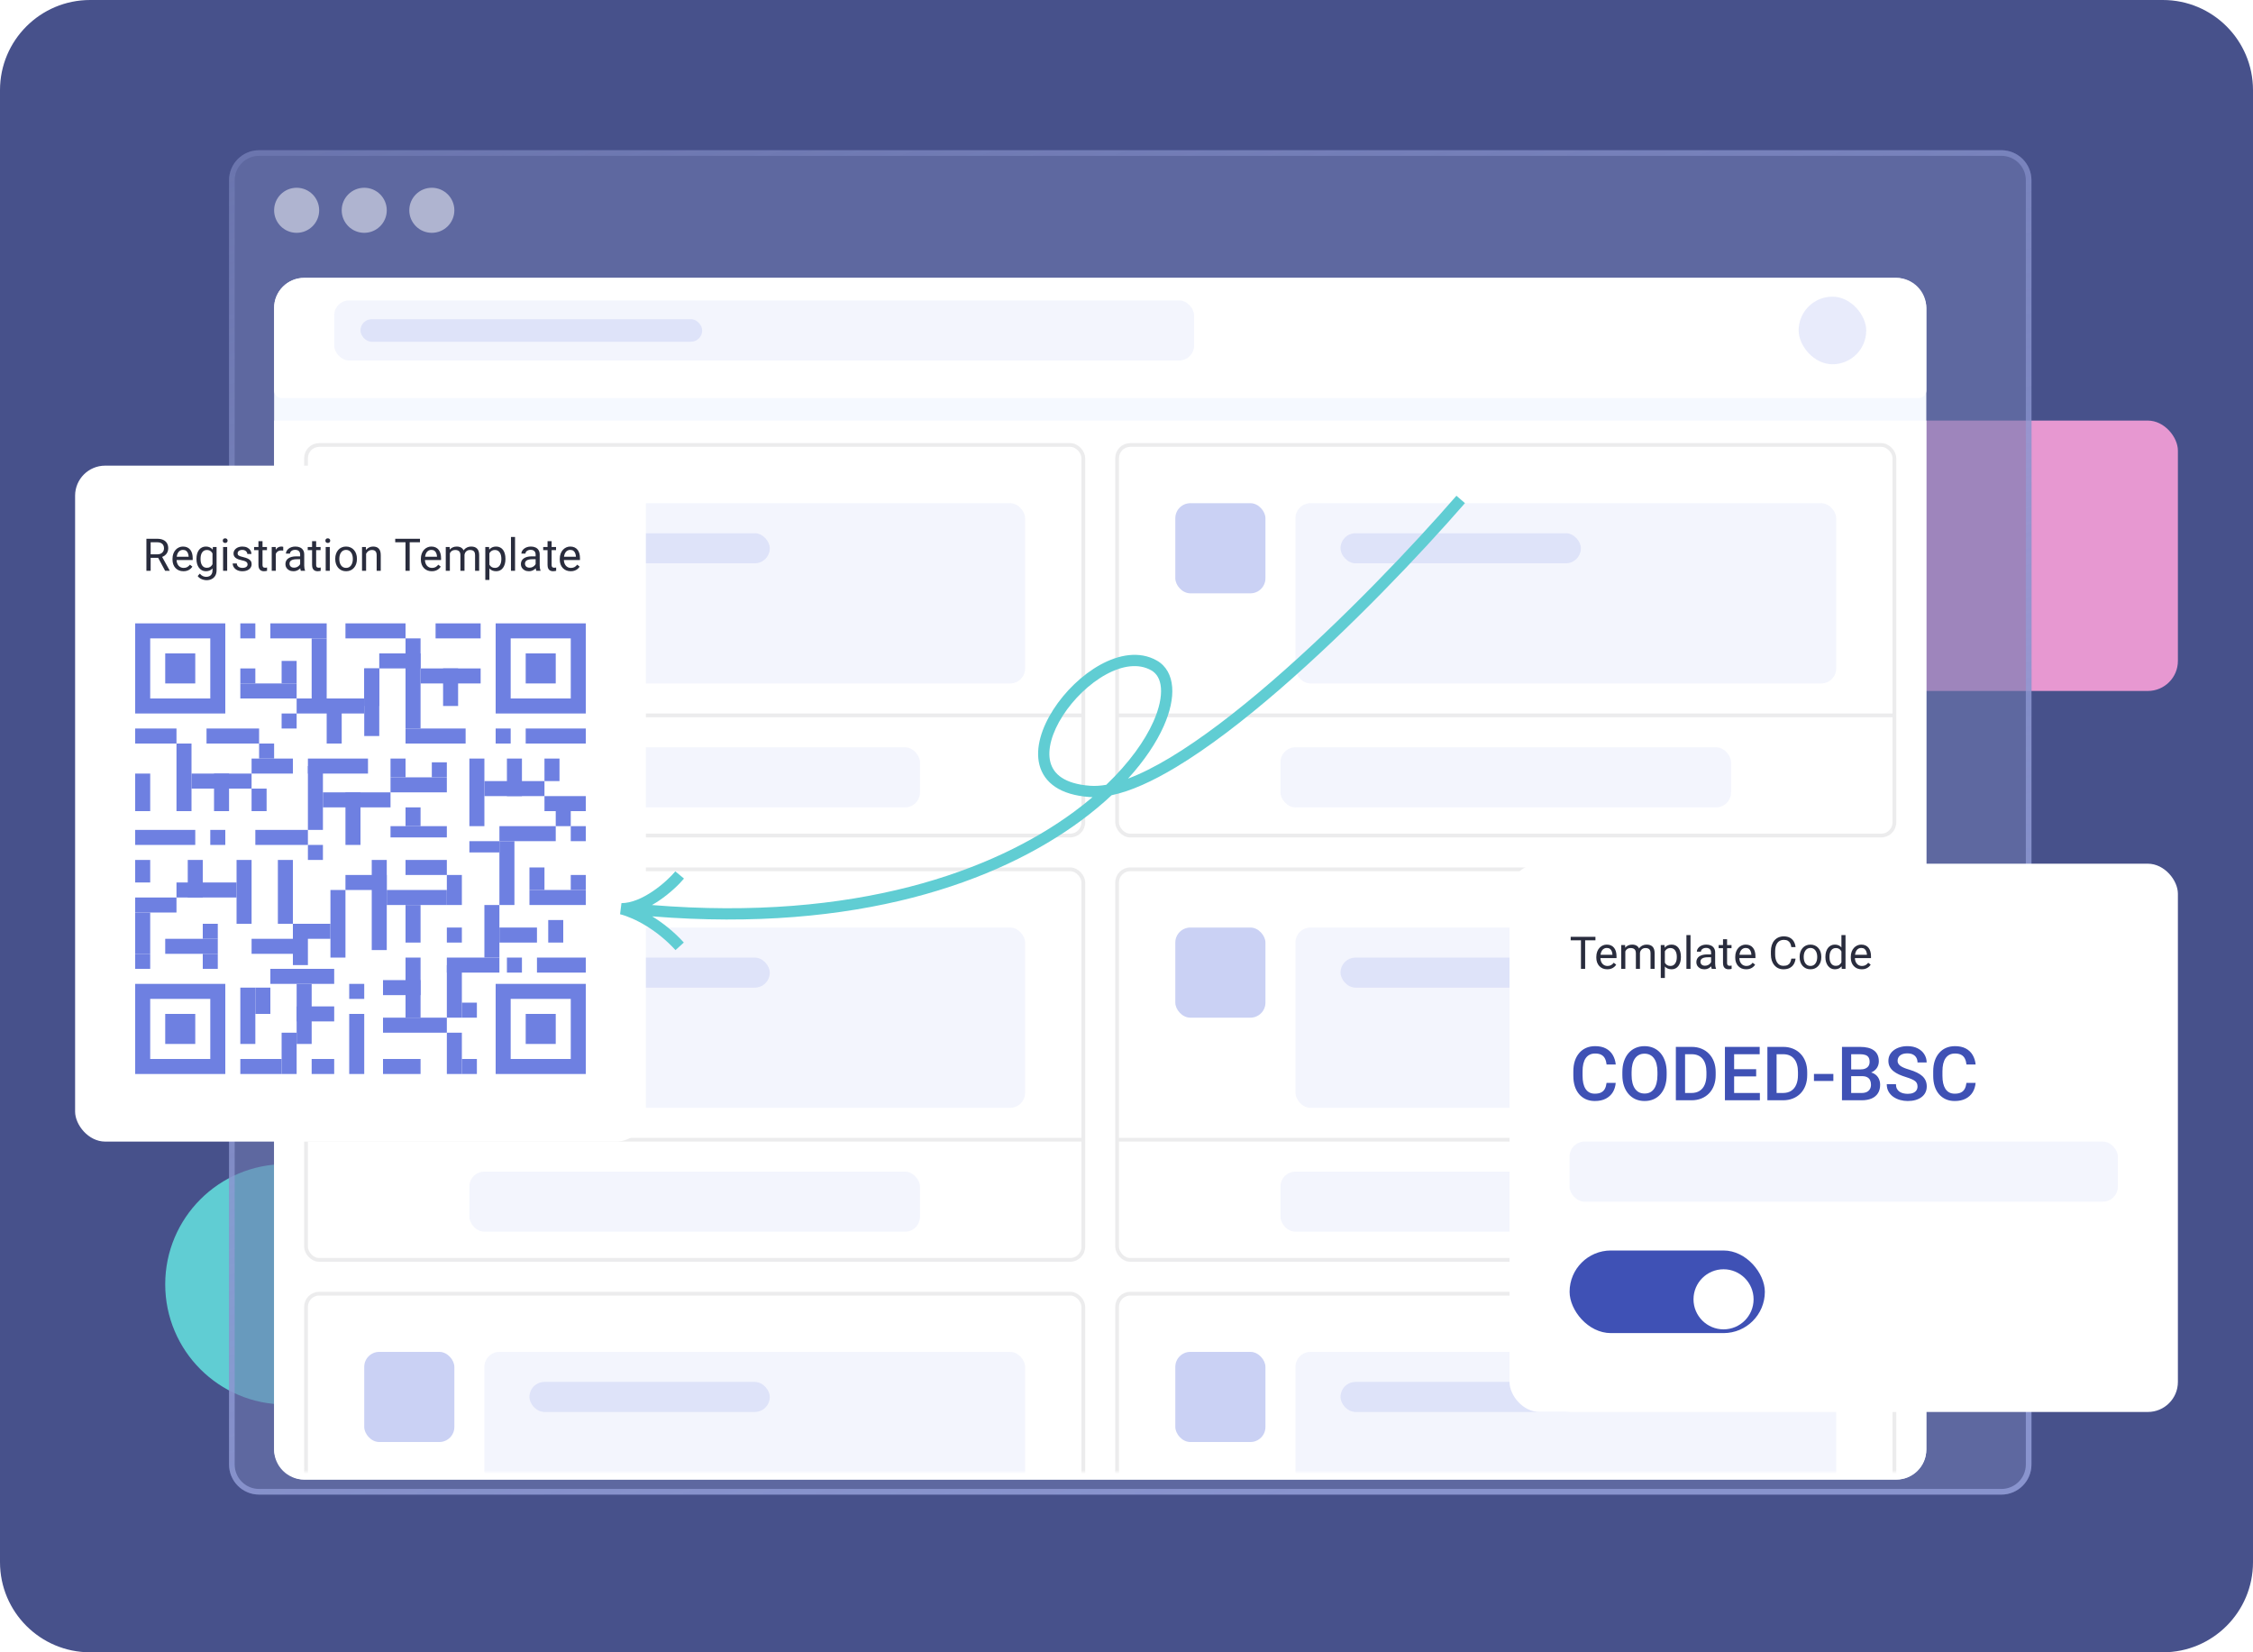 <svg width="600" height="440" viewBox="0 0 600 440" fill="none" xmlns="http://www.w3.org/2000/svg">
<path d="M0 24C0 10.745 10.745 0 24 0H576C589.255 0 600 10.745 600 24V416C600 429.255 589.255 440 576 440H24C10.745 440 0 429.255 0 416V24Z" fill="#47518B"/>
<circle cx="76" cy="342" r="32" fill="#60CDD3"/>
<rect x="436" y="112" width="144" height="72" rx="8" fill="#E798D1"/>
<g filter="url(#filter0_b_653_5857)">
<path d="M61 48C61 43.582 64.582 40 69 40H533C537.418 40 541 43.582 541 48V390C541 394.418 537.418 398 533 398H69C64.582 398 61 394.418 61 390V48Z" fill="#6E78AF" fill-opacity="0.5"/>
</g>
<g filter="url(#filter1_b_653_5857)">
<path d="M61 48C61 43.582 64.582 40 69 40H533C537.418 40 541 43.582 541 48V390C541 394.418 537.418 398 533 398H69C64.582 398 61 394.418 61 390V48Z" fill="#6E78AF" fill-opacity="0.2"/>
</g>
<path d="M61.75 48C61.75 43.996 64.996 40.75 69 40.75H533C537.004 40.75 540.25 43.996 540.25 48V390C540.25 394.004 537.004 397.25 533 397.25H69C64.996 397.25 61.75 394.004 61.75 390V48Z" stroke="url(#paint0_linear_653_5857)" stroke-width="1.5"/>
<circle opacity="0.5" cx="79" cy="56" r="6" fill="white"/>
<circle opacity="0.5" cx="97" cy="56" r="6" fill="white"/>
<circle opacity="0.5" cx="115" cy="56" r="6" fill="white"/>
<g filter="url(#filter2_d_653_5857)">
<rect x="73" y="72" width="440" height="320" rx="8" fill="#F5F9FF"/>
</g>
<g filter="url(#filter3_d_653_5857)">
<path d="M73 80C73 75.582 76.582 72 81 72H505C509.418 72 513 75.582 513 80V102C513 103.105 512.105 104 511 104H75C73.895 104 73 103.105 73 102V80Z" fill="white"/>
</g>
<rect x="89" y="80" width="229" height="16" rx="4" fill="#6E80E1" fill-opacity="0.08"/>
<rect x="479" y="79" width="18" height="18" rx="9" fill="#6E80E1" fill-opacity="0.16"/>
<rect x="96" y="85" width="91" height="6" rx="3" fill="#6E80E1" fill-opacity="0.16"/>
<g filter="url(#filter4_d_653_5857)">
<path d="M73 110H513V384C513 388.418 509.418 392 505 392H81C76.582 392 73 388.418 73 384V110Z" fill="white"/>
</g>
<mask id="mask0_653_5857" style="mask-type:alpha" maskUnits="userSpaceOnUse" x="73" y="110" width="440" height="282">
<path d="M73 110H513V384C513 388.418 509.418 392 505 392H81C76.582 392 73 388.418 73 384V110Z" fill="white"/>
</mask>
<g mask="url(#mask0_653_5857)">
<rect x="81" y="344" width="208" height="105" rx="4" fill="white"/>
<rect x="81.5" y="344.5" width="207" height="104" rx="3.5" stroke="#0D1024" stroke-opacity="0.08"/>
<rect x="129" y="360" width="144" height="48" rx="4" fill="#6E80E1" fill-opacity="0.08"/>
<rect x="97" y="360" width="24" height="24" rx="4" fill="#6E80E1" fill-opacity="0.36"/>
<rect x="141" y="368" width="64" height="8" rx="4" fill="#6E80E1" fill-opacity="0.16"/>
<rect x="297" y="344" width="208" height="105" rx="4" fill="white"/>
<rect x="297.5" y="344.5" width="207" height="104" rx="3.5" stroke="#0D1024" stroke-opacity="0.08"/>
<rect x="345" y="360" width="144" height="48" rx="4" fill="#6E80E1" fill-opacity="0.08"/>
<rect x="313" y="360" width="24" height="24" rx="4" fill="#6E80E1" fill-opacity="0.36"/>
<rect x="357" y="368" width="64" height="8" rx="4" fill="#6E80E1" fill-opacity="0.16"/>
</g>
<rect x="81" y="118" width="208" height="105" rx="4" fill="white"/>
<rect x="81.5" y="118.5" width="207" height="104" rx="3.5" stroke="#0D1024" stroke-opacity="0.08"/>
<rect x="125" y="199" width="120" height="16" rx="4" fill="#6E80E1" fill-opacity="0.08"/>
<rect x="82.25" y="190.25" width="205.5" height="0.5" stroke="#0D1024" stroke-opacity="0.08" stroke-width="0.5"/>
<rect x="129" y="134" width="144" height="48" rx="4" fill="#6E80E1" fill-opacity="0.08"/>
<rect x="97" y="134" width="24" height="24" rx="4" fill="#6E80E1" fill-opacity="0.36"/>
<rect x="141" y="142" width="64" height="8" rx="4" fill="#6E80E1" fill-opacity="0.16"/>
<rect x="297" y="118" width="208" height="105" rx="4" fill="white"/>
<rect x="297.5" y="118.5" width="207" height="104" rx="3.5" stroke="#0D1024" stroke-opacity="0.08"/>
<rect x="341" y="199" width="120" height="16" rx="4" fill="#6E80E1" fill-opacity="0.08"/>
<rect x="298.25" y="190.25" width="205.5" height="0.5" stroke="#0D1024" stroke-opacity="0.08" stroke-width="0.5"/>
<rect x="345" y="134" width="144" height="48" rx="4" fill="#6E80E1" fill-opacity="0.08"/>
<rect x="313" y="134" width="24" height="24" rx="4" fill="#6E80E1" fill-opacity="0.36"/>
<rect x="357" y="142" width="64" height="8" rx="4" fill="#6E80E1" fill-opacity="0.16"/>
<rect x="81" y="231" width="208" height="105" rx="4" fill="white"/>
<rect x="81.5" y="231.5" width="207" height="104" rx="3.5" stroke="#0D1024" stroke-opacity="0.08"/>
<rect x="125" y="312" width="120" height="16" rx="4" fill="#6E80E1" fill-opacity="0.08"/>
<rect x="82.25" y="303.25" width="205.5" height="0.5" stroke="#0D1024" stroke-opacity="0.08" stroke-width="0.5"/>
<rect x="129" y="247" width="144" height="48" rx="4" fill="#6E80E1" fill-opacity="0.08"/>
<rect x="97" y="247" width="24" height="24" rx="4" fill="#6E80E1" fill-opacity="0.36"/>
<rect x="141" y="255" width="64" height="8" rx="4" fill="#6E80E1" fill-opacity="0.16"/>
<rect x="297" y="231" width="208" height="105" rx="4" fill="white"/>
<rect x="297.5" y="231.5" width="207" height="104" rx="3.5" stroke="#0D1024" stroke-opacity="0.08"/>
<rect x="341" y="312" width="120" height="16" rx="4" fill="#6E80E1" fill-opacity="0.08"/>
<rect x="298.25" y="303.25" width="205.5" height="0.5" stroke="#0D1024" stroke-opacity="0.08" stroke-width="0.5"/>
<rect x="345" y="247" width="144" height="48" rx="4" fill="#6E80E1" fill-opacity="0.08"/>
<rect x="313" y="247" width="24" height="24" rx="4" fill="#6E80E1" fill-opacity="0.36"/>
<rect x="357" y="255" width="64" height="8" rx="4" fill="#6E80E1" fill-opacity="0.16"/>
<g filter="url(#filter5_d_653_5857)">
<rect x="20" y="122" width="152" height="180" rx="8" fill="white"/>
</g>
<rect x="36" y="166" width="24" height="24" fill="#6E80E1"/>
<rect x="40" y="170" width="16" height="16" fill="white"/>
<rect x="44" y="174" width="8" height="8" fill="#6E80E1"/>
<rect x="132" y="166" width="24" height="24" fill="#6E80E1"/>
<rect x="136" y="170" width="16" height="16" fill="white"/>
<rect x="140" y="174" width="8" height="8" fill="#6E80E1"/>
<rect x="36" y="262" width="24" height="24" fill="#6E80E1"/>
<rect x="40" y="266" width="16" height="16" fill="white"/>
<rect x="44" y="270" width="8" height="8" fill="#6E80E1"/>
<rect x="132" y="262" width="24" height="24" fill="#6E80E1"/>
<rect x="136" y="266" width="16" height="16" fill="white"/>
<rect x="140" y="270" width="8" height="8" fill="#6E80E1"/>
<rect x="36" y="194" width="11" height="4" fill="#6E80E1"/>
<rect width="11" height="4" transform="matrix(4.37114e-08 -1 -1 -4.37114e-08 123 286)" fill="#6E80E1"/>
<rect width="15" height="3" transform="matrix(1 0 0 -1 104 223)" fill="#6E80E1"/>
<rect width="8" height="3" transform="matrix(1 0 0 -1 125 227)" fill="#6E80E1"/>
<rect x="78" y="254" width="11" height="4" transform="rotate(-180 78 254)" fill="#6E80E1"/>
<rect x="108" y="170" width="16" height="4" transform="rotate(-180 108 170)" fill="#6E80E1"/>
<rect x="55" y="194" width="14" height="4" fill="#6E80E1"/>
<rect width="14" height="4" transform="matrix(4.37114e-08 -1 -1 -4.37114e-08 123 271)" fill="#6E80E1"/>
<rect x="116" y="166" width="12" height="4" fill="#6E80E1"/>
<rect width="15" height="4" transform="matrix(1 0 0 -1 133 224)" fill="#6E80E1"/>
<rect x="58" y="254" width="14" height="4" transform="rotate(-180 58 254)" fill="#6E80E1"/>
<rect width="15" height="4" transform="matrix(-4.37114e-08 1 1 4.37114e-08 64 263)" fill="#6E80E1"/>
<rect x="58" y="250" width="4" height="4" transform="rotate(-180 58 250)" fill="#6E80E1"/>
<rect width="7" height="4" transform="matrix(-4.37114e-08 1 1 4.37114e-08 68 263)" fill="#6E80E1"/>
<rect x="87" y="170" width="15" height="4" transform="rotate(-180 87 170)" fill="#6E80E1"/>
<rect x="51" y="206" width="16" height="4" fill="#6E80E1"/>
<rect width="16" height="4" transform="matrix(4.37114e-08 -1 -1 -4.37114e-08 112 271)" fill="#6E80E1"/>
<rect x="112" y="178" width="16" height="4" fill="#6E80E1"/>
<rect x="103" y="237" width="16" height="4" fill="#6E80E1"/>
<rect width="16" height="4" transform="matrix(1 0 0 -1 129 212)" fill="#6E80E1"/>
<rect x="63" y="239" width="16" height="4" transform="rotate(-180 63 239)" fill="#6E80E1"/>
<rect width="16" height="4" transform="matrix(-4.37114e-08 1 1 4.37114e-08 79 262)" fill="#6E80E1"/>
<rect x="67" y="202" width="11" height="4" fill="#6E80E1"/>
<rect x="82" y="202" width="16" height="4" fill="#6E80E1"/>
<rect width="11" height="4" transform="matrix(1 0 0 -1 145 216)" fill="#6E80E1"/>
<rect x="47" y="243" width="11" height="4" transform="rotate(-180 47 243)" fill="#6E80E1"/>
<rect width="11" height="4" transform="matrix(-4.37114e-08 1 1 4.37114e-08 75 275)" fill="#6E80E1"/>
<rect x="51" y="198" width="18" height="4" transform="rotate(90 51 198)" fill="#6E80E1"/>
<rect width="17" height="4" transform="matrix(-1 0 0 1 119 271)" fill="#6E80E1"/>
<rect x="112" y="170" width="24" height="4" transform="rotate(90 112 170)" fill="#6E80E1"/>
<rect x="103" y="229" width="24" height="4" transform="rotate(90 103 229)" fill="#6E80E1"/>
<rect width="18" height="4" transform="matrix(-4.37114e-08 -1 -1 4.37114e-08 129 220)" fill="#6E80E1"/>
<rect x="63" y="246" width="17" height="4" transform="rotate(-90 63 246)" fill="#6E80E1"/>
<rect width="17" height="4" transform="matrix(1 0 0 -1 72 262)" fill="#6E80E1"/>
<rect x="40" y="206" width="10" height="4" transform="rotate(90 40 206)" fill="#6E80E1"/>
<rect width="10" height="4" transform="matrix(-1 0 0 1 112 282)" fill="#6E80E1"/>
<rect x="101" y="178" width="10" height="4" transform="rotate(90 101 178)" fill="#6E80E1"/>
<rect x="61" y="206" width="10" height="4" transform="rotate(90 61 206)" fill="#6E80E1"/>
<rect x="127" y="267" width="4" height="4" transform="rotate(90 127 267)" fill="#6E80E1"/>
<rect width="10" height="4" transform="matrix(-1 0 0 1 112 261)" fill="#6E80E1"/>
<rect x="122" y="178" width="10" height="4" transform="rotate(90 122 178)" fill="#6E80E1"/>
<rect width="10" height="4" transform="matrix(-4.37114e-08 -1 -1 4.37114e-08 139 212)" fill="#6E80E1"/>
<rect x="50" y="239" width="10" height="4" transform="rotate(-90 50 239)" fill="#6E80E1"/>
<rect width="10" height="4" transform="matrix(1 0 0 -1 79 272)" fill="#6E80E1"/>
<rect x="71" y="210" width="6" height="4" transform="rotate(90 71 210)" fill="#6E80E1"/>
<rect width="6" height="4" transform="matrix(-4.37114e-08 -1 -1 4.37114e-08 149 208)" fill="#6E80E1"/>
<rect x="36" y="235" width="6" height="4" transform="rotate(-90 36 235)" fill="#6E80E1"/>
<rect width="6" height="4" transform="matrix(1 0 0 -1 83 286)" fill="#6E80E1"/>
<rect x="73" y="198" width="4" height="4" transform="rotate(90 73 198)" fill="#6E80E1"/>
<rect width="4" height="4" transform="matrix(-4.37114e-08 -1 -1 4.37114e-08 152 220)" fill="#6E80E1"/>
<rect x="36" y="254" width="11" height="4" transform="rotate(-90 36 254)" fill="#6E80E1"/>
<rect width="11" height="4" transform="matrix(1 0 0 -1 64 286)" fill="#6E80E1"/>
<rect x="108" y="229" width="11" height="4" fill="#6E80E1"/>
<rect width="11" height="4" transform="matrix(-1 0 0 1 112 174)" fill="#6E80E1"/>
<rect width="11" height="4" transform="matrix(-1 0 0 1 103 233)" fill="#6E80E1"/>
<rect x="137" y="224" width="17" height="4" transform="rotate(90 137 224)" fill="#6E80E1"/>
<rect width="17" height="4" transform="matrix(4.37114e-08 1 1 -4.37114e-08 83 170)" fill="#6E80E1"/>
<rect width="17" height="4" transform="matrix(4.37114e-08 1 1 -4.37114e-08 74 229)" fill="#6E80E1"/>
<rect x="143" y="255" width="13" height="4" fill="#6E80E1"/>
<rect x="119" y="255" width="14" height="4" fill="#6E80E1"/>
<rect x="86" y="211" width="18" height="4" fill="#6E80E1"/>
<rect width="18" height="4" transform="matrix(-1 0 0 1 97 186)" fill="#6E80E1"/>
<rect width="10" height="4" transform="matrix(-1 0 0 1 88 246)" fill="#6E80E1"/>
<rect width="10" height="4" transform="matrix(-1 0 0 1 143 247)" fill="#6E80E1"/>
<rect x="141" y="237" width="15" height="4" fill="#6E80E1"/>
<rect x="104" y="207" width="15" height="4" fill="#6E80E1"/>
<rect width="15" height="4" transform="matrix(-1 0 0 1 79 182)" fill="#6E80E1"/>
<rect x="123" y="233" width="8" height="4" transform="rotate(90 123 233)" fill="#6E80E1"/>
<rect x="123" y="247" width="4" height="4" transform="rotate(90 123 247)" fill="#6E80E1"/>
<rect x="139" y="255" width="4" height="4" transform="rotate(90 139 255)" fill="#6E80E1"/>
<rect x="86" y="225" width="4" height="4" transform="rotate(90 86 225)" fill="#6E80E1"/>
<rect x="86" y="204" width="17" height="4" transform="rotate(90 86 204)" fill="#6E80E1"/>
<rect width="18" height="4" transform="matrix(4.37114e-08 1 1 -4.37114e-08 97 178)" fill="#6E80E1"/>
<rect width="18" height="4" transform="matrix(4.37114e-08 1 1 -4.37114e-08 88 237)" fill="#6E80E1"/>
<rect x="112" y="241" width="10" height="4" transform="rotate(90 112 241)" fill="#6E80E1"/>
<rect x="133" y="241" width="14" height="4" transform="rotate(90 133 241)" fill="#6E80E1"/>
<rect x="96" y="211" width="14" height="4" transform="rotate(90 96 211)" fill="#6E80E1"/>
<rect width="12" height="4" transform="matrix(4.37114e-08 1 1 -4.37114e-08 87 186)" fill="#6E80E1"/>
<rect width="11" height="4" transform="matrix(4.37114e-08 1 1 -4.37114e-08 78 246)" fill="#6E80E1"/>
<rect x="150" y="245" width="6" height="4" transform="rotate(90 150 245)" fill="#6E80E1"/>
<rect x="112" y="215" width="5" height="4" transform="rotate(90 112 215)" fill="#6E80E1"/>
<rect width="4" height="4" transform="matrix(4.37114e-08 1 1 -4.37114e-08 75 190)" fill="#6E80E1"/>
<rect x="145" y="231" width="6" height="4" transform="rotate(90 145 231)" fill="#6E80E1"/>
<rect x="108" y="202" width="5" height="4" transform="rotate(90 108 202)" fill="#6E80E1"/>
<rect width="6" height="4" transform="matrix(4.37114e-08 1 1 -4.37114e-08 75 176)" fill="#6E80E1"/>
<rect x="156" y="233" width="4" height="4" transform="rotate(90 156 233)" fill="#6E80E1"/>
<rect x="119" y="203" width="4" height="4" transform="rotate(90 119 203)" fill="#6E80E1"/>
<rect width="4" height="4" transform="matrix(4.37114e-08 1 1 -4.37114e-08 64 178)" fill="#6E80E1"/>
<rect x="156" y="220" width="4" height="4" transform="rotate(90 156 220)" fill="#6E80E1"/>
<rect width="4" height="4" transform="matrix(4.37114e-08 1 1 -4.37114e-08 64 166)" fill="#6E80E1"/>
<rect x="140" y="194" width="16" height="4" fill="#6E80E1"/>
<rect x="54" y="254" width="4" height="4" fill="#6E80E1"/>
<rect width="16" height="4" transform="matrix(-1 0 0 1 52 221)" fill="#6E80E1"/>
<rect x="97" y="270" width="16" height="4" transform="rotate(90 97 270)" fill="#6E80E1"/>
<rect x="108" y="194" width="16" height="4" fill="#6E80E1"/>
<rect width="14" height="4" transform="matrix(-1 0 0 1 82 221)" fill="#6E80E1"/>
<rect x="132" y="194" width="4" height="4" fill="#6E80E1"/>
<rect x="36" y="254" width="4" height="4" fill="#6E80E1"/>
<rect width="4" height="4" transform="matrix(-1 0 0 1 60 221)" fill="#6E80E1"/>
<rect width="4" height="4" transform="matrix(-1 0 0 1 127 282)" fill="#6E80E1"/>
<rect x="97" y="262" width="4" height="4" transform="rotate(90 97 262)" fill="#6E80E1"/>
<path d="M38.99 143.469H41.815C42.455 143.469 42.996 143.566 43.438 143.762C43.883 143.957 44.221 144.246 44.451 144.629C44.685 145.008 44.803 145.475 44.803 146.029C44.803 146.42 44.723 146.777 44.562 147.102C44.406 147.422 44.18 147.695 43.883 147.922C43.59 148.145 43.238 148.311 42.828 148.42L42.512 148.543H39.857L39.846 147.623H41.85C42.256 147.623 42.594 147.553 42.863 147.412C43.133 147.268 43.336 147.074 43.473 146.832C43.609 146.59 43.678 146.322 43.678 146.029C43.678 145.701 43.613 145.414 43.484 145.168C43.355 144.922 43.152 144.732 42.875 144.6C42.602 144.463 42.248 144.395 41.815 144.395H40.121V152H38.99V143.469ZM43.977 152L41.902 148.133L43.08 148.127L45.184 151.93V152H43.977ZM48.852 152.117C48.41 152.117 48.01 152.043 47.65 151.895C47.295 151.742 46.988 151.529 46.73 151.256C46.477 150.982 46.281 150.658 46.145 150.283C46.008 149.908 45.94 149.498 45.94 149.053V148.807C45.94 148.291 46.016 147.832 46.168 147.43C46.32 147.023 46.527 146.68 46.789 146.398C47.051 146.117 47.348 145.904 47.68 145.76C48.012 145.615 48.355 145.543 48.711 145.543C49.164 145.543 49.555 145.621 49.883 145.777C50.215 145.934 50.486 146.152 50.697 146.434C50.908 146.711 51.065 147.039 51.166 147.418C51.268 147.793 51.318 148.203 51.318 148.648V149.135H46.584V148.25H50.234V148.168C50.219 147.887 50.16 147.613 50.059 147.348C49.961 147.082 49.805 146.863 49.59 146.691C49.375 146.52 49.082 146.434 48.711 146.434C48.465 146.434 48.238 146.486 48.031 146.592C47.824 146.693 47.647 146.846 47.498 147.049C47.35 147.252 47.234 147.5 47.152 147.793C47.07 148.086 47.029 148.424 47.029 148.807V149.053C47.029 149.354 47.07 149.637 47.152 149.902C47.238 150.164 47.361 150.395 47.522 150.594C47.685 150.793 47.883 150.949 48.113 151.062C48.348 151.176 48.613 151.232 48.91 151.232C49.293 151.232 49.617 151.154 49.883 150.998C50.148 150.842 50.381 150.633 50.58 150.371L51.236 150.893C51.1 151.1 50.926 151.297 50.715 151.484C50.504 151.672 50.244 151.824 49.935 151.941C49.631 152.059 49.27 152.117 48.852 152.117ZM56.691 145.66H57.676V151.865C57.676 152.424 57.562 152.9 57.336 153.295C57.109 153.689 56.793 153.988 56.387 154.191C55.984 154.398 55.52 154.502 54.992 154.502C54.773 154.502 54.516 154.467 54.219 154.396C53.926 154.33 53.637 154.215 53.352 154.051C53.07 153.891 52.834 153.674 52.643 153.4L53.211 152.756C53.477 153.076 53.754 153.299 54.043 153.424C54.336 153.549 54.625 153.611 54.91 153.611C55.254 153.611 55.551 153.547 55.801 153.418C56.051 153.289 56.244 153.098 56.381 152.844C56.522 152.594 56.592 152.285 56.592 151.918V147.055L56.691 145.66ZM52.326 148.9V148.777C52.326 148.293 52.383 147.854 52.496 147.459C52.613 147.061 52.779 146.719 52.994 146.434C53.213 146.148 53.477 145.93 53.785 145.777C54.094 145.621 54.441 145.543 54.828 145.543C55.227 145.543 55.574 145.613 55.871 145.754C56.172 145.891 56.426 146.092 56.633 146.357C56.844 146.619 57.01 146.936 57.131 147.307C57.252 147.678 57.336 148.098 57.383 148.566V149.105C57.34 149.57 57.256 149.988 57.131 150.359C57.01 150.73 56.844 151.047 56.633 151.309C56.426 151.57 56.172 151.771 55.871 151.912C55.57 152.049 55.219 152.117 54.816 152.117C54.438 152.117 54.094 152.037 53.785 151.877C53.48 151.717 53.219 151.492 53 151.203C52.781 150.914 52.613 150.574 52.496 150.184C52.383 149.789 52.326 149.361 52.326 148.9ZM53.41 148.777V148.9C53.41 149.217 53.441 149.514 53.504 149.791C53.57 150.068 53.67 150.312 53.803 150.523C53.94 150.734 54.113 150.9 54.324 151.021C54.535 151.139 54.787 151.197 55.08 151.197C55.44 151.197 55.736 151.121 55.971 150.969C56.205 150.816 56.391 150.615 56.527 150.365C56.668 150.115 56.777 149.844 56.855 149.551V148.139C56.812 147.924 56.746 147.717 56.656 147.518C56.57 147.314 56.457 147.135 56.316 146.979C56.18 146.818 56.01 146.691 55.807 146.598C55.603 146.504 55.365 146.457 55.092 146.457C54.795 146.457 54.539 146.52 54.324 146.645C54.113 146.766 53.94 146.934 53.803 147.148C53.67 147.359 53.57 147.605 53.504 147.887C53.441 148.164 53.41 148.461 53.41 148.777ZM60.5 145.66V152H59.41V145.66H60.5ZM59.328 143.979C59.328 143.803 59.381 143.654 59.486 143.533C59.596 143.412 59.756 143.352 59.967 143.352C60.174 143.352 60.332 143.412 60.441 143.533C60.555 143.654 60.611 143.803 60.611 143.979C60.611 144.146 60.555 144.291 60.441 144.412C60.332 144.529 60.174 144.588 59.967 144.588C59.756 144.588 59.596 144.529 59.486 144.412C59.381 144.291 59.328 144.146 59.328 143.979ZM65.932 150.318C65.932 150.162 65.897 150.018 65.826 149.885C65.76 149.748 65.621 149.625 65.41 149.516C65.203 149.402 64.891 149.305 64.473 149.223C64.121 149.148 63.803 149.061 63.518 148.959C63.236 148.857 62.996 148.734 62.797 148.59C62.602 148.445 62.451 148.275 62.346 148.08C62.24 147.885 62.188 147.656 62.188 147.395C62.188 147.145 62.242 146.908 62.352 146.686C62.465 146.463 62.623 146.266 62.826 146.094C63.033 145.922 63.281 145.787 63.57 145.689C63.859 145.592 64.182 145.543 64.537 145.543C65.045 145.543 65.478 145.633 65.838 145.812C66.197 145.992 66.473 146.232 66.664 146.533C66.856 146.83 66.951 147.16 66.951 147.523H65.867C65.867 147.348 65.814 147.178 65.709 147.014C65.607 146.846 65.457 146.707 65.258 146.598C65.062 146.488 64.822 146.434 64.537 146.434C64.236 146.434 63.992 146.48 63.805 146.574C63.621 146.664 63.486 146.779 63.4 146.92C63.318 147.061 63.277 147.209 63.277 147.365C63.277 147.482 63.297 147.588 63.336 147.682C63.379 147.771 63.453 147.855 63.559 147.934C63.664 148.008 63.812 148.078 64.004 148.145C64.195 148.211 64.439 148.277 64.736 148.344C65.256 148.461 65.684 148.602 66.019 148.766C66.356 148.93 66.606 149.131 66.769 149.369C66.934 149.607 67.016 149.896 67.016 150.236C67.016 150.514 66.957 150.768 66.84 150.998C66.727 151.229 66.561 151.428 66.342 151.596C66.127 151.76 65.869 151.889 65.568 151.982C65.272 152.072 64.938 152.117 64.566 152.117C64.008 152.117 63.535 152.018 63.148 151.818C62.762 151.619 62.469 151.361 62.27 151.045C62.07 150.729 61.971 150.395 61.971 150.043H63.06C63.076 150.34 63.162 150.576 63.318 150.752C63.475 150.924 63.666 151.047 63.893 151.121C64.119 151.191 64.344 151.227 64.566 151.227C64.863 151.227 65.111 151.188 65.311 151.109C65.514 151.031 65.668 150.924 65.773 150.787C65.879 150.65 65.932 150.494 65.932 150.318ZM71.094 145.66V146.492H67.666V145.66H71.094ZM68.826 144.119H69.91V150.43C69.91 150.645 69.943 150.807 70.01 150.916C70.076 151.025 70.162 151.098 70.268 151.133C70.373 151.168 70.486 151.186 70.607 151.186C70.697 151.186 70.791 151.178 70.889 151.162C70.99 151.143 71.066 151.127 71.117 151.115L71.123 152C71.037 152.027 70.924 152.053 70.783 152.076C70.647 152.104 70.481 152.117 70.285 152.117C70.019 152.117 69.775 152.064 69.553 151.959C69.33 151.854 69.152 151.678 69.019 151.432C68.891 151.182 68.826 150.846 68.826 150.424V144.119ZM73.449 146.656V152H72.365V145.66H73.42L73.449 146.656ZM75.43 145.625L75.424 146.633C75.334 146.613 75.248 146.602 75.166 146.598C75.088 146.59 74.998 146.586 74.897 146.586C74.647 146.586 74.426 146.625 74.234 146.703C74.043 146.781 73.881 146.891 73.748 147.031C73.615 147.172 73.51 147.34 73.432 147.535C73.357 147.727 73.309 147.938 73.285 148.168L72.981 148.344C72.981 147.961 73.018 147.602 73.092 147.266C73.17 146.93 73.289 146.633 73.449 146.375C73.609 146.113 73.812 145.91 74.059 145.766C74.309 145.617 74.606 145.543 74.949 145.543C75.027 145.543 75.117 145.553 75.219 145.572C75.32 145.588 75.391 145.605 75.43 145.625ZM79.936 150.916V147.652C79.936 147.402 79.885 147.186 79.783 147.002C79.686 146.814 79.537 146.67 79.338 146.568C79.139 146.467 78.893 146.416 78.6 146.416C78.326 146.416 78.086 146.463 77.879 146.557C77.676 146.65 77.516 146.773 77.398 146.926C77.285 147.078 77.228 147.242 77.228 147.418H76.144C76.144 147.191 76.203 146.967 76.32 146.744C76.438 146.521 76.606 146.32 76.824 146.141C77.047 145.957 77.312 145.812 77.621 145.707C77.934 145.598 78.281 145.543 78.664 145.543C79.125 145.543 79.531 145.621 79.883 145.777C80.238 145.934 80.516 146.17 80.715 146.486C80.918 146.799 81.019 147.191 81.019 147.664V150.617C81.019 150.828 81.037 151.053 81.072 151.291C81.111 151.529 81.168 151.734 81.242 151.906V152H80.111C80.057 151.875 80.014 151.709 79.982 151.502C79.951 151.291 79.936 151.096 79.936 150.916ZM80.123 148.156L80.135 148.918H79.039C78.731 148.918 78.455 148.943 78.213 148.994C77.971 149.041 77.768 149.113 77.603 149.211C77.439 149.309 77.314 149.432 77.228 149.58C77.143 149.725 77.1 149.895 77.1 150.09C77.1 150.289 77.144 150.471 77.234 150.635C77.324 150.799 77.459 150.93 77.639 151.027C77.822 151.121 78.047 151.168 78.312 151.168C78.644 151.168 78.938 151.098 79.191 150.957C79.445 150.816 79.647 150.645 79.795 150.441C79.947 150.238 80.029 150.041 80.041 149.85L80.504 150.371C80.477 150.535 80.402 150.717 80.281 150.916C80.16 151.115 79.998 151.307 79.795 151.49C79.596 151.67 79.357 151.82 79.08 151.941C78.807 152.059 78.498 152.117 78.154 152.117C77.725 152.117 77.348 152.033 77.023 151.865C76.703 151.697 76.453 151.473 76.273 151.191C76.098 150.906 76.01 150.588 76.01 150.236C76.01 149.896 76.076 149.598 76.209 149.34C76.342 149.078 76.533 148.861 76.783 148.689C77.033 148.514 77.334 148.381 77.686 148.291C78.037 148.201 78.43 148.156 78.863 148.156H80.123ZM85.379 145.66V146.492H81.951V145.66H85.379ZM83.111 144.119H84.195V150.43C84.195 150.645 84.228 150.807 84.295 150.916C84.361 151.025 84.447 151.098 84.553 151.133C84.658 151.168 84.772 151.186 84.893 151.186C84.982 151.186 85.076 151.178 85.174 151.162C85.275 151.143 85.352 151.127 85.402 151.115L85.408 152C85.322 152.027 85.209 152.053 85.068 152.076C84.932 152.104 84.766 152.117 84.57 152.117C84.305 152.117 84.061 152.064 83.838 151.959C83.615 151.854 83.438 151.678 83.305 151.432C83.176 151.182 83.111 150.846 83.111 150.424V144.119ZM87.828 145.66V152H86.738V145.66H87.828ZM86.656 143.979C86.656 143.803 86.709 143.654 86.814 143.533C86.924 143.412 87.084 143.352 87.295 143.352C87.502 143.352 87.66 143.412 87.769 143.533C87.883 143.654 87.939 143.803 87.939 143.979C87.939 144.146 87.883 144.291 87.769 144.412C87.66 144.529 87.502 144.588 87.295 144.588C87.084 144.588 86.924 144.529 86.814 144.412C86.709 144.291 86.656 144.146 86.656 143.979ZM89.281 148.9V148.766C89.281 148.309 89.348 147.885 89.481 147.494C89.613 147.1 89.805 146.758 90.055 146.469C90.305 146.176 90.607 145.949 90.963 145.789C91.318 145.625 91.717 145.543 92.158 145.543C92.603 145.543 93.004 145.625 93.359 145.789C93.719 145.949 94.023 146.176 94.273 146.469C94.527 146.758 94.721 147.1 94.853 147.494C94.986 147.885 95.053 148.309 95.053 148.766V148.9C95.053 149.357 94.986 149.781 94.853 150.172C94.721 150.562 94.527 150.904 94.273 151.197C94.023 151.486 93.721 151.713 93.365 151.877C93.014 152.037 92.615 152.117 92.17 152.117C91.725 152.117 91.324 152.037 90.969 151.877C90.613 151.713 90.309 151.486 90.055 151.197C89.805 150.904 89.613 150.562 89.481 150.172C89.348 149.781 89.281 149.357 89.281 148.9ZM90.365 148.766V148.9C90.365 149.217 90.402 149.516 90.477 149.797C90.551 150.074 90.662 150.32 90.811 150.535C90.963 150.75 91.152 150.92 91.379 151.045C91.606 151.166 91.869 151.227 92.17 151.227C92.467 151.227 92.727 151.166 92.949 151.045C93.176 150.92 93.363 150.75 93.512 150.535C93.66 150.32 93.772 150.074 93.846 149.797C93.924 149.516 93.963 149.217 93.963 148.9V148.766C93.963 148.453 93.924 148.158 93.846 147.881C93.772 147.6 93.658 147.352 93.506 147.137C93.357 146.918 93.17 146.746 92.943 146.621C92.721 146.496 92.459 146.434 92.158 146.434C91.861 146.434 91.6 146.496 91.373 146.621C91.15 146.746 90.963 146.918 90.811 147.137C90.662 147.352 90.551 147.6 90.477 147.881C90.402 148.158 90.365 148.453 90.365 148.766ZM97.496 147.014V152H96.412V145.66H97.438L97.496 147.014ZM97.238 148.59L96.787 148.572C96.791 148.139 96.856 147.738 96.981 147.371C97.106 147 97.281 146.678 97.508 146.404C97.734 146.131 98.004 145.92 98.316 145.771C98.633 145.619 98.982 145.543 99.365 145.543C99.678 145.543 99.959 145.586 100.209 145.672C100.459 145.754 100.672 145.887 100.848 146.07C101.027 146.254 101.164 146.492 101.258 146.785C101.352 147.074 101.398 147.428 101.398 147.846V152H100.309V147.834C100.309 147.502 100.26 147.236 100.162 147.037C100.064 146.834 99.922 146.688 99.734 146.598C99.547 146.504 99.316 146.457 99.043 146.457C98.773 146.457 98.527 146.514 98.305 146.627C98.086 146.74 97.897 146.896 97.736 147.096C97.58 147.295 97.457 147.523 97.367 147.781C97.281 148.035 97.238 148.305 97.238 148.59ZM109.104 143.469V152H107.99V143.469H109.104ZM111.846 143.469V144.395H105.254V143.469H111.846ZM114.992 152.117C114.551 152.117 114.15 152.043 113.791 151.895C113.436 151.742 113.129 151.529 112.871 151.256C112.617 150.982 112.422 150.658 112.285 150.283C112.148 149.908 112.08 149.498 112.08 149.053V148.807C112.08 148.291 112.156 147.832 112.309 147.43C112.461 147.023 112.668 146.68 112.93 146.398C113.191 146.117 113.488 145.904 113.82 145.76C114.152 145.615 114.496 145.543 114.852 145.543C115.305 145.543 115.695 145.621 116.023 145.777C116.355 145.934 116.627 146.152 116.838 146.434C117.049 146.711 117.205 147.039 117.307 147.418C117.408 147.793 117.459 148.203 117.459 148.648V149.135H112.725V148.25H116.375V148.168C116.359 147.887 116.301 147.613 116.199 147.348C116.102 147.082 115.945 146.863 115.73 146.691C115.516 146.52 115.223 146.434 114.852 146.434C114.605 146.434 114.379 146.486 114.172 146.592C113.965 146.693 113.787 146.846 113.639 147.049C113.49 147.252 113.375 147.5 113.293 147.793C113.211 148.086 113.17 148.424 113.17 148.807V149.053C113.17 149.354 113.211 149.637 113.293 149.902C113.379 150.164 113.502 150.395 113.662 150.594C113.826 150.793 114.023 150.949 114.254 151.062C114.488 151.176 114.754 151.232 115.051 151.232C115.434 151.232 115.758 151.154 116.023 150.998C116.289 150.842 116.521 150.633 116.721 150.371L117.377 150.893C117.24 151.1 117.066 151.297 116.855 151.484C116.645 151.672 116.385 151.824 116.076 151.941C115.771 152.059 115.41 152.117 114.992 152.117ZM119.803 146.92V152H118.713V145.66H119.744L119.803 146.92ZM119.58 148.59L119.076 148.572C119.08 148.139 119.137 147.738 119.246 147.371C119.355 147 119.518 146.678 119.732 146.404C119.947 146.131 120.215 145.92 120.535 145.771C120.855 145.619 121.227 145.543 121.648 145.543C121.945 145.543 122.219 145.586 122.469 145.672C122.719 145.754 122.936 145.885 123.119 146.064C123.303 146.244 123.445 146.475 123.547 146.756C123.648 147.037 123.699 147.377 123.699 147.775V152H122.615V147.828C122.615 147.496 122.559 147.23 122.445 147.031C122.336 146.832 122.18 146.688 121.977 146.598C121.773 146.504 121.535 146.457 121.262 146.457C120.941 146.457 120.674 146.514 120.459 146.627C120.244 146.74 120.072 146.896 119.943 147.096C119.814 147.295 119.721 147.523 119.662 147.781C119.607 148.035 119.58 148.305 119.58 148.59ZM123.688 147.992L122.961 148.215C122.965 147.867 123.021 147.533 123.131 147.213C123.244 146.893 123.406 146.607 123.617 146.357C123.832 146.107 124.096 145.91 124.408 145.766C124.721 145.617 125.078 145.543 125.48 145.543C125.82 145.543 126.121 145.588 126.383 145.678C126.648 145.768 126.871 145.906 127.051 146.094C127.234 146.277 127.373 146.514 127.467 146.803C127.561 147.092 127.607 147.436 127.607 147.834V152H126.518V147.822C126.518 147.467 126.461 147.191 126.348 146.996C126.238 146.797 126.082 146.658 125.879 146.58C125.68 146.498 125.441 146.457 125.164 146.457C124.926 146.457 124.715 146.498 124.531 146.58C124.348 146.662 124.193 146.775 124.068 146.92C123.943 147.061 123.848 147.223 123.781 147.406C123.719 147.59 123.688 147.785 123.688 147.992ZM130.332 146.879V154.438H129.242V145.66H130.238L130.332 146.879ZM134.604 148.777V148.9C134.604 149.361 134.549 149.789 134.439 150.184C134.33 150.574 134.17 150.914 133.959 151.203C133.752 151.492 133.496 151.717 133.191 151.877C132.887 152.037 132.537 152.117 132.143 152.117C131.74 152.117 131.385 152.051 131.076 151.918C130.768 151.785 130.506 151.592 130.291 151.338C130.076 151.084 129.904 150.779 129.775 150.424C129.65 150.068 129.564 149.668 129.518 149.223V148.566C129.564 148.098 129.652 147.678 129.781 147.307C129.91 146.936 130.08 146.619 130.291 146.357C130.506 146.092 130.766 145.891 131.07 145.754C131.375 145.613 131.727 145.543 132.125 145.543C132.523 145.543 132.877 145.621 133.186 145.777C133.494 145.93 133.754 146.148 133.965 146.434C134.176 146.719 134.334 147.061 134.439 147.459C134.549 147.854 134.604 148.293 134.604 148.777ZM133.514 148.9V148.777C133.514 148.461 133.48 148.164 133.414 147.887C133.348 147.605 133.244 147.359 133.104 147.148C132.967 146.934 132.791 146.766 132.576 146.645C132.361 146.52 132.105 146.457 131.809 146.457C131.535 146.457 131.297 146.504 131.094 146.598C130.895 146.691 130.725 146.818 130.584 146.979C130.443 147.135 130.328 147.314 130.238 147.518C130.152 147.717 130.088 147.924 130.045 148.139V149.656C130.123 149.93 130.232 150.188 130.373 150.43C130.514 150.668 130.701 150.861 130.936 151.01C131.17 151.154 131.465 151.227 131.82 151.227C132.113 151.227 132.365 151.166 132.576 151.045C132.791 150.92 132.967 150.75 133.104 150.535C133.244 150.32 133.348 150.074 133.414 149.797C133.48 149.516 133.514 149.217 133.514 148.9ZM137.164 143V152H136.074V143H137.164ZM142.643 150.916V147.652C142.643 147.402 142.592 147.186 142.49 147.002C142.393 146.814 142.244 146.67 142.045 146.568C141.846 146.467 141.6 146.416 141.307 146.416C141.033 146.416 140.793 146.463 140.586 146.557C140.383 146.65 140.223 146.773 140.105 146.926C139.992 147.078 139.936 147.242 139.936 147.418H138.852C138.852 147.191 138.91 146.967 139.027 146.744C139.145 146.521 139.312 146.32 139.531 146.141C139.754 145.957 140.02 145.812 140.328 145.707C140.641 145.598 140.988 145.543 141.371 145.543C141.832 145.543 142.238 145.621 142.59 145.777C142.945 145.934 143.223 146.17 143.422 146.486C143.625 146.799 143.727 147.191 143.727 147.664V150.617C143.727 150.828 143.744 151.053 143.779 151.291C143.818 151.529 143.875 151.734 143.949 151.906V152H142.818C142.764 151.875 142.721 151.709 142.689 151.502C142.658 151.291 142.643 151.096 142.643 150.916ZM142.83 148.156L142.842 148.918H141.746C141.438 148.918 141.162 148.943 140.92 148.994C140.678 149.041 140.475 149.113 140.311 149.211C140.146 149.309 140.021 149.432 139.936 149.58C139.85 149.725 139.807 149.895 139.807 150.09C139.807 150.289 139.852 150.471 139.941 150.635C140.031 150.799 140.166 150.93 140.346 151.027C140.529 151.121 140.754 151.168 141.02 151.168C141.352 151.168 141.645 151.098 141.898 150.957C142.152 150.816 142.354 150.645 142.502 150.441C142.654 150.238 142.736 150.041 142.748 149.85L143.211 150.371C143.184 150.535 143.109 150.717 142.988 150.916C142.867 151.115 142.705 151.307 142.502 151.49C142.303 151.67 142.064 151.82 141.787 151.941C141.514 152.059 141.205 152.117 140.861 152.117C140.432 152.117 140.055 152.033 139.73 151.865C139.41 151.697 139.16 151.473 138.98 151.191C138.805 150.906 138.717 150.588 138.717 150.236C138.717 149.896 138.783 149.598 138.916 149.34C139.049 149.078 139.24 148.861 139.49 148.689C139.74 148.514 140.041 148.381 140.393 148.291C140.744 148.201 141.137 148.156 141.57 148.156H142.83ZM148.086 145.66V146.492H144.658V145.66H148.086ZM145.818 144.119H146.902V150.43C146.902 150.645 146.936 150.807 147.002 150.916C147.068 151.025 147.154 151.098 147.26 151.133C147.365 151.168 147.479 151.186 147.6 151.186C147.689 151.186 147.783 151.178 147.881 151.162C147.982 151.143 148.059 151.127 148.109 151.115L148.115 152C148.029 152.027 147.916 152.053 147.775 152.076C147.639 152.104 147.473 152.117 147.277 152.117C147.012 152.117 146.768 152.064 146.545 151.959C146.322 151.854 146.145 151.678 146.012 151.432C145.883 151.182 145.818 150.846 145.818 150.424V144.119ZM151.988 152.117C151.547 152.117 151.146 152.043 150.787 151.895C150.432 151.742 150.125 151.529 149.867 151.256C149.613 150.982 149.418 150.658 149.281 150.283C149.145 149.908 149.076 149.498 149.076 149.053V148.807C149.076 148.291 149.152 147.832 149.305 147.43C149.457 147.023 149.664 146.68 149.926 146.398C150.188 146.117 150.484 145.904 150.816 145.76C151.148 145.615 151.492 145.543 151.848 145.543C152.301 145.543 152.691 145.621 153.02 145.777C153.352 145.934 153.623 146.152 153.834 146.434C154.045 146.711 154.201 147.039 154.303 147.418C154.404 147.793 154.455 148.203 154.455 148.648V149.135H149.721V148.25H153.371V148.168C153.355 147.887 153.297 147.613 153.195 147.348C153.098 147.082 152.941 146.863 152.727 146.691C152.512 146.52 152.219 146.434 151.848 146.434C151.602 146.434 151.375 146.486 151.168 146.592C150.961 146.693 150.783 146.846 150.635 147.049C150.486 147.252 150.371 147.5 150.289 147.793C150.207 148.086 150.166 148.424 150.166 148.807V149.053C150.166 149.354 150.207 149.637 150.289 149.902C150.375 150.164 150.498 150.395 150.658 150.594C150.822 150.793 151.02 150.949 151.25 151.062C151.484 151.176 151.75 151.232 152.047 151.232C152.43 151.232 152.754 151.154 153.02 150.998C153.285 150.842 153.518 150.633 153.717 150.371L154.373 150.893C154.236 151.1 154.062 151.297 153.852 151.484C153.641 151.672 153.381 151.824 153.072 151.941C152.768 152.059 152.406 152.117 151.988 152.117Z" fill="#0D1024" fill-opacity="0.88"/>
<g filter="url(#filter6_d_653_5857)">
<rect x="402" y="228" width="178" height="146" rx="8" fill="white"/>
</g>
<path d="M422.143 249.469V258H421.029V249.469H422.143ZM424.885 249.469V250.395H418.293V249.469H424.885ZM428.031 258.117C427.59 258.117 427.189 258.043 426.83 257.895C426.475 257.742 426.168 257.529 425.91 257.256C425.656 256.982 425.461 256.658 425.324 256.283C425.188 255.908 425.119 255.498 425.119 255.053V254.807C425.119 254.291 425.195 253.832 425.348 253.43C425.5 253.023 425.707 252.68 425.969 252.398C426.23 252.117 426.527 251.904 426.859 251.76C427.191 251.615 427.535 251.543 427.891 251.543C428.344 251.543 428.734 251.621 429.062 251.777C429.395 251.934 429.666 252.152 429.877 252.434C430.088 252.711 430.244 253.039 430.346 253.418C430.447 253.793 430.498 254.203 430.498 254.648V255.135H425.764V254.25H429.414V254.168C429.398 253.887 429.34 253.613 429.238 253.348C429.141 253.082 428.984 252.863 428.77 252.691C428.555 252.52 428.262 252.434 427.891 252.434C427.645 252.434 427.418 252.486 427.211 252.592C427.004 252.693 426.826 252.846 426.678 253.049C426.529 253.252 426.414 253.5 426.332 253.793C426.25 254.086 426.209 254.424 426.209 254.807V255.053C426.209 255.354 426.25 255.637 426.332 255.902C426.418 256.164 426.541 256.395 426.701 256.594C426.865 256.793 427.062 256.949 427.293 257.062C427.527 257.176 427.793 257.232 428.09 257.232C428.473 257.232 428.797 257.154 429.062 256.998C429.328 256.842 429.561 256.633 429.76 256.371L430.416 256.893C430.279 257.1 430.105 257.297 429.895 257.484C429.684 257.672 429.424 257.824 429.115 257.941C428.811 258.059 428.449 258.117 428.031 258.117ZM432.842 252.92V258H431.752V251.66H432.783L432.842 252.92ZM432.619 254.59L432.115 254.572C432.119 254.139 432.176 253.738 432.285 253.371C432.395 253 432.557 252.678 432.771 252.404C432.986 252.131 433.254 251.92 433.574 251.771C433.895 251.619 434.266 251.543 434.688 251.543C434.984 251.543 435.258 251.586 435.508 251.672C435.758 251.754 435.975 251.885 436.158 252.064C436.342 252.244 436.484 252.475 436.586 252.756C436.688 253.037 436.738 253.377 436.738 253.775V258H435.654V253.828C435.654 253.496 435.598 253.23 435.484 253.031C435.375 252.832 435.219 252.688 435.016 252.598C434.812 252.504 434.574 252.457 434.301 252.457C433.98 252.457 433.713 252.514 433.498 252.627C433.283 252.74 433.111 252.896 432.982 253.096C432.854 253.295 432.76 253.523 432.701 253.781C432.646 254.035 432.619 254.305 432.619 254.59ZM436.727 253.992L436 254.215C436.004 253.867 436.061 253.533 436.17 253.213C436.283 252.893 436.445 252.607 436.656 252.357C436.871 252.107 437.135 251.91 437.447 251.766C437.76 251.617 438.117 251.543 438.52 251.543C438.859 251.543 439.16 251.588 439.422 251.678C439.688 251.768 439.91 251.906 440.09 252.094C440.273 252.277 440.412 252.514 440.506 252.803C440.6 253.092 440.646 253.436 440.646 253.834V258H439.557V253.822C439.557 253.467 439.5 253.191 439.387 252.996C439.277 252.797 439.121 252.658 438.918 252.58C438.719 252.498 438.48 252.457 438.203 252.457C437.965 252.457 437.754 252.498 437.57 252.58C437.387 252.662 437.232 252.775 437.107 252.92C436.982 253.061 436.887 253.223 436.82 253.406C436.758 253.59 436.727 253.785 436.727 253.992ZM443.371 252.879V260.438H442.281V251.66H443.277L443.371 252.879ZM447.643 254.777V254.9C447.643 255.361 447.588 255.789 447.479 256.184C447.369 256.574 447.209 256.914 446.998 257.203C446.791 257.492 446.535 257.717 446.23 257.877C445.926 258.037 445.576 258.117 445.182 258.117C444.779 258.117 444.424 258.051 444.115 257.918C443.807 257.785 443.545 257.592 443.33 257.338C443.115 257.084 442.943 256.779 442.814 256.424C442.689 256.068 442.604 255.668 442.557 255.223V254.566C442.604 254.098 442.691 253.678 442.82 253.307C442.949 252.936 443.119 252.619 443.33 252.357C443.545 252.092 443.805 251.891 444.109 251.754C444.414 251.613 444.766 251.543 445.164 251.543C445.562 251.543 445.916 251.621 446.225 251.777C446.533 251.93 446.793 252.148 447.004 252.434C447.215 252.719 447.373 253.061 447.479 253.459C447.588 253.854 447.643 254.293 447.643 254.777ZM446.553 254.9V254.777C446.553 254.461 446.52 254.164 446.453 253.887C446.387 253.605 446.283 253.359 446.143 253.148C446.006 252.934 445.83 252.766 445.615 252.645C445.4 252.52 445.145 252.457 444.848 252.457C444.574 252.457 444.336 252.504 444.133 252.598C443.934 252.691 443.764 252.818 443.623 252.979C443.482 253.135 443.367 253.314 443.277 253.518C443.191 253.717 443.127 253.924 443.084 254.139V255.656C443.162 255.93 443.271 256.188 443.412 256.43C443.553 256.668 443.74 256.861 443.975 257.01C444.209 257.154 444.504 257.227 444.859 257.227C445.152 257.227 445.404 257.166 445.615 257.045C445.83 256.92 446.006 256.75 446.143 256.535C446.283 256.32 446.387 256.074 446.453 255.797C446.52 255.516 446.553 255.217 446.553 254.9ZM450.203 249V258H449.113V249H450.203ZM455.682 256.916V253.652C455.682 253.402 455.631 253.186 455.529 253.002C455.432 252.814 455.283 252.67 455.084 252.568C454.885 252.467 454.639 252.416 454.346 252.416C454.072 252.416 453.832 252.463 453.625 252.557C453.422 252.65 453.262 252.773 453.145 252.926C453.031 253.078 452.975 253.242 452.975 253.418H451.891C451.891 253.191 451.949 252.967 452.066 252.744C452.184 252.521 452.352 252.32 452.57 252.141C452.793 251.957 453.059 251.812 453.367 251.707C453.68 251.598 454.027 251.543 454.41 251.543C454.871 251.543 455.277 251.621 455.629 251.777C455.984 251.934 456.262 252.17 456.461 252.486C456.664 252.799 456.766 253.191 456.766 253.664V256.617C456.766 256.828 456.783 257.053 456.818 257.291C456.857 257.529 456.914 257.734 456.988 257.906V258H455.857C455.803 257.875 455.76 257.709 455.729 257.502C455.697 257.291 455.682 257.096 455.682 256.916ZM455.869 254.156L455.881 254.918H454.785C454.477 254.918 454.201 254.943 453.959 254.994C453.717 255.041 453.514 255.113 453.35 255.211C453.186 255.309 453.061 255.432 452.975 255.58C452.889 255.725 452.846 255.895 452.846 256.09C452.846 256.289 452.891 256.471 452.98 256.635C453.07 256.799 453.205 256.93 453.385 257.027C453.568 257.121 453.793 257.168 454.059 257.168C454.391 257.168 454.684 257.098 454.938 256.957C455.191 256.816 455.393 256.645 455.541 256.441C455.693 256.238 455.775 256.041 455.787 255.85L456.25 256.371C456.223 256.535 456.148 256.717 456.027 256.916C455.906 257.115 455.744 257.307 455.541 257.49C455.342 257.67 455.104 257.82 454.826 257.941C454.553 258.059 454.244 258.117 453.9 258.117C453.471 258.117 453.094 258.033 452.77 257.865C452.449 257.697 452.199 257.473 452.02 257.191C451.844 256.906 451.756 256.588 451.756 256.236C451.756 255.896 451.822 255.598 451.955 255.34C452.088 255.078 452.279 254.861 452.529 254.689C452.779 254.514 453.08 254.381 453.432 254.291C453.783 254.201 454.176 254.156 454.609 254.156H455.869ZM461.125 251.66V252.492H457.697V251.66H461.125ZM458.857 250.119H459.941V256.43C459.941 256.645 459.975 256.807 460.041 256.916C460.107 257.025 460.193 257.098 460.299 257.133C460.404 257.168 460.518 257.186 460.639 257.186C460.729 257.186 460.822 257.178 460.92 257.162C461.021 257.143 461.098 257.127 461.148 257.115L461.154 258C461.068 258.027 460.955 258.053 460.814 258.076C460.678 258.104 460.512 258.117 460.316 258.117C460.051 258.117 459.807 258.064 459.584 257.959C459.361 257.854 459.184 257.678 459.051 257.432C458.922 257.182 458.857 256.846 458.857 256.424V250.119ZM465.027 258.117C464.586 258.117 464.186 258.043 463.826 257.895C463.471 257.742 463.164 257.529 462.906 257.256C462.652 256.982 462.457 256.658 462.32 256.283C462.184 255.908 462.115 255.498 462.115 255.053V254.807C462.115 254.291 462.191 253.832 462.344 253.43C462.496 253.023 462.703 252.68 462.965 252.398C463.227 252.117 463.523 251.904 463.855 251.76C464.188 251.615 464.531 251.543 464.887 251.543C465.34 251.543 465.73 251.621 466.059 251.777C466.391 251.934 466.662 252.152 466.873 252.434C467.084 252.711 467.24 253.039 467.342 253.418C467.443 253.793 467.494 254.203 467.494 254.648V255.135H462.76V254.25H466.41V254.168C466.395 253.887 466.336 253.613 466.234 253.348C466.137 253.082 465.98 252.863 465.766 252.691C465.551 252.52 465.258 252.434 464.887 252.434C464.641 252.434 464.414 252.486 464.207 252.592C464 252.693 463.822 252.846 463.674 253.049C463.525 253.252 463.41 253.5 463.328 253.793C463.246 254.086 463.205 254.424 463.205 254.807V255.053C463.205 255.354 463.246 255.637 463.328 255.902C463.414 256.164 463.537 256.395 463.697 256.594C463.861 256.793 464.059 256.949 464.289 257.062C464.523 257.176 464.789 257.232 465.086 257.232C465.469 257.232 465.793 257.154 466.059 256.998C466.324 256.842 466.557 256.633 466.756 256.371L467.412 256.893C467.275 257.1 467.102 257.297 466.891 257.484C466.68 257.672 466.42 257.824 466.111 257.941C465.807 258.059 465.445 258.117 465.027 258.117ZM477.051 255.287H478.176C478.117 255.826 477.963 256.309 477.713 256.734C477.463 257.16 477.109 257.498 476.652 257.748C476.195 257.994 475.625 258.117 474.941 258.117C474.441 258.117 473.986 258.023 473.576 257.836C473.17 257.648 472.82 257.383 472.527 257.039C472.234 256.691 472.008 256.275 471.848 255.791C471.691 255.303 471.613 254.76 471.613 254.162V253.312C471.613 252.715 471.691 252.174 471.848 251.689C472.008 251.201 472.236 250.783 472.533 250.436C472.834 250.088 473.195 249.82 473.617 249.633C474.039 249.445 474.514 249.352 475.041 249.352C475.686 249.352 476.23 249.473 476.676 249.715C477.121 249.957 477.467 250.293 477.713 250.723C477.963 251.148 478.117 251.643 478.176 252.205H477.051C476.996 251.807 476.895 251.465 476.746 251.18C476.598 250.891 476.387 250.668 476.113 250.512C475.84 250.355 475.482 250.277 475.041 250.277C474.662 250.277 474.328 250.35 474.039 250.494C473.754 250.639 473.514 250.844 473.318 251.109C473.127 251.375 472.982 251.693 472.885 252.064C472.787 252.436 472.738 252.848 472.738 253.301V254.162C472.738 254.58 472.781 254.973 472.867 255.34C472.957 255.707 473.092 256.029 473.271 256.307C473.451 256.584 473.68 256.803 473.957 256.963C474.234 257.119 474.562 257.197 474.941 257.197C475.422 257.197 475.805 257.121 476.09 256.969C476.375 256.816 476.59 256.598 476.734 256.312C476.883 256.027 476.988 255.686 477.051 255.287ZM479.266 254.9V254.766C479.266 254.309 479.332 253.885 479.465 253.494C479.598 253.1 479.789 252.758 480.039 252.469C480.289 252.176 480.592 251.949 480.947 251.789C481.303 251.625 481.701 251.543 482.143 251.543C482.588 251.543 482.988 251.625 483.344 251.789C483.703 251.949 484.008 252.176 484.258 252.469C484.512 252.758 484.705 253.1 484.838 253.494C484.971 253.885 485.037 254.309 485.037 254.766V254.9C485.037 255.357 484.971 255.781 484.838 256.172C484.705 256.562 484.512 256.904 484.258 257.197C484.008 257.486 483.705 257.713 483.35 257.877C482.998 258.037 482.6 258.117 482.154 258.117C481.709 258.117 481.309 258.037 480.953 257.877C480.598 257.713 480.293 257.486 480.039 257.197C479.789 256.904 479.598 256.562 479.465 256.172C479.332 255.781 479.266 255.357 479.266 254.9ZM480.35 254.766V254.9C480.35 255.217 480.387 255.516 480.461 255.797C480.535 256.074 480.646 256.32 480.795 256.535C480.947 256.75 481.137 256.92 481.363 257.045C481.59 257.166 481.854 257.227 482.154 257.227C482.451 257.227 482.711 257.166 482.934 257.045C483.16 256.92 483.348 256.75 483.496 256.535C483.645 256.32 483.756 256.074 483.83 255.797C483.908 255.516 483.947 255.217 483.947 254.9V254.766C483.947 254.453 483.908 254.158 483.83 253.881C483.756 253.6 483.643 253.352 483.49 253.137C483.342 252.918 483.154 252.746 482.928 252.621C482.705 252.496 482.443 252.434 482.143 252.434C481.846 252.434 481.584 252.496 481.357 252.621C481.135 252.746 480.947 252.918 480.795 253.137C480.646 253.352 480.535 253.6 480.461 253.881C480.387 254.158 480.35 254.453 480.35 254.766ZM490.393 256.77V249H491.482V258H490.486L490.393 256.77ZM486.127 254.9V254.777C486.127 254.293 486.186 253.854 486.303 253.459C486.424 253.061 486.594 252.719 486.812 252.434C487.035 252.148 487.299 251.93 487.604 251.777C487.912 251.621 488.256 251.543 488.635 251.543C489.033 251.543 489.381 251.613 489.678 251.754C489.979 251.891 490.232 252.092 490.439 252.357C490.65 252.619 490.816 252.936 490.938 253.307C491.059 253.678 491.143 254.098 491.189 254.566V255.105C491.146 255.57 491.062 255.988 490.938 256.359C490.816 256.73 490.65 257.047 490.439 257.309C490.232 257.57 489.979 257.771 489.678 257.912C489.377 258.049 489.025 258.117 488.623 258.117C488.252 258.117 487.912 258.037 487.604 257.877C487.299 257.717 487.035 257.492 486.812 257.203C486.594 256.914 486.424 256.574 486.303 256.184C486.186 255.789 486.127 255.361 486.127 254.9ZM487.217 254.777V254.9C487.217 255.217 487.248 255.514 487.311 255.791C487.377 256.068 487.479 256.312 487.615 256.523C487.752 256.734 487.926 256.9 488.137 257.021C488.348 257.139 488.6 257.197 488.893 257.197C489.252 257.197 489.547 257.121 489.777 256.969C490.012 256.816 490.199 256.615 490.34 256.365C490.48 256.115 490.59 255.844 490.668 255.551V254.139C490.621 253.924 490.553 253.717 490.463 253.518C490.377 253.314 490.264 253.135 490.123 252.979C489.986 252.818 489.816 252.691 489.613 252.598C489.414 252.504 489.178 252.457 488.904 252.457C488.607 252.457 488.352 252.52 488.137 252.645C487.926 252.766 487.752 252.934 487.615 253.148C487.479 253.359 487.377 253.605 487.311 253.887C487.248 254.164 487.217 254.461 487.217 254.777ZM495.801 258.117C495.359 258.117 494.959 258.043 494.6 257.895C494.244 257.742 493.938 257.529 493.68 257.256C493.426 256.982 493.23 256.658 493.094 256.283C492.957 255.908 492.889 255.498 492.889 255.053V254.807C492.889 254.291 492.965 253.832 493.117 253.43C493.27 253.023 493.477 252.68 493.738 252.398C494 252.117 494.297 251.904 494.629 251.76C494.961 251.615 495.305 251.543 495.66 251.543C496.113 251.543 496.504 251.621 496.832 251.777C497.164 251.934 497.436 252.152 497.646 252.434C497.857 252.711 498.014 253.039 498.115 253.418C498.217 253.793 498.268 254.203 498.268 254.648V255.135H493.533V254.25H497.184V254.168C497.168 253.887 497.109 253.613 497.008 253.348C496.91 253.082 496.754 252.863 496.539 252.691C496.324 252.52 496.031 252.434 495.66 252.434C495.414 252.434 495.188 252.486 494.98 252.592C494.773 252.693 494.596 252.846 494.447 253.049C494.299 253.252 494.184 253.5 494.102 253.793C494.02 254.086 493.979 254.424 493.979 254.807V255.053C493.979 255.354 494.02 255.637 494.102 255.902C494.188 256.164 494.311 256.395 494.471 256.594C494.635 256.793 494.832 256.949 495.062 257.062C495.297 257.176 495.562 257.232 495.859 257.232C496.242 257.232 496.566 257.154 496.832 256.998C497.098 256.842 497.33 256.633 497.529 256.371L498.186 256.893C498.049 257.1 497.875 257.297 497.664 257.484C497.453 257.672 497.193 257.824 496.885 257.941C496.58 258.059 496.219 258.117 495.801 258.117Z" fill="#0D1024" fill-opacity="0.88"/>
<path d="M427.844 288.371H430.285C430.207 289.302 429.947 290.132 429.504 290.861C429.061 291.584 428.439 292.154 427.639 292.57C426.838 292.987 425.865 293.195 424.719 293.195C423.84 293.195 423.049 293.039 422.346 292.727C421.643 292.408 421.04 291.958 420.539 291.379C420.038 290.793 419.654 290.087 419.387 289.26C419.126 288.433 418.996 287.508 418.996 286.486V285.305C418.996 284.283 419.13 283.358 419.396 282.531C419.67 281.704 420.061 280.998 420.568 280.412C421.076 279.82 421.685 279.367 422.395 279.055C423.111 278.742 423.915 278.586 424.807 278.586C425.939 278.586 426.896 278.794 427.678 279.211C428.459 279.628 429.064 280.204 429.494 280.939C429.93 281.675 430.197 282.518 430.295 283.469H427.854C427.788 282.857 427.645 282.333 427.424 281.896C427.209 281.46 426.89 281.128 426.467 280.9C426.044 280.666 425.49 280.549 424.807 280.549C424.247 280.549 423.758 280.653 423.342 280.861C422.925 281.07 422.577 281.376 422.297 281.779C422.017 282.183 421.805 282.681 421.662 283.273C421.525 283.859 421.457 284.53 421.457 285.285V286.486C421.457 287.202 421.519 287.854 421.643 288.439C421.773 289.019 421.968 289.517 422.229 289.934C422.495 290.35 422.834 290.673 423.244 290.9C423.654 291.128 424.146 291.242 424.719 291.242C425.415 291.242 425.979 291.132 426.408 290.91C426.844 290.689 427.173 290.367 427.395 289.943C427.622 289.514 427.772 288.99 427.844 288.371ZM443.85 285.5V286.281C443.85 287.355 443.71 288.319 443.43 289.172C443.15 290.025 442.749 290.751 442.229 291.35C441.714 291.949 441.096 292.408 440.373 292.727C439.65 293.039 438.85 293.195 437.971 293.195C437.098 293.195 436.301 293.039 435.578 292.727C434.862 292.408 434.24 291.949 433.713 291.35C433.186 290.751 432.775 290.025 432.482 289.172C432.196 288.319 432.053 287.355 432.053 286.281V285.5C432.053 284.426 432.196 283.465 432.482 282.619C432.769 281.766 433.173 281.04 433.693 280.441C434.221 279.836 434.842 279.377 435.559 279.064C436.281 278.745 437.079 278.586 437.951 278.586C438.83 278.586 439.631 278.745 440.354 279.064C441.076 279.377 441.698 279.836 442.219 280.441C442.74 281.04 443.14 281.766 443.42 282.619C443.706 283.465 443.85 284.426 443.85 285.5ZM441.398 286.281V285.48C441.398 284.686 441.32 283.986 441.164 283.381C441.014 282.769 440.79 282.258 440.49 281.848C440.197 281.431 439.836 281.118 439.406 280.91C438.977 280.695 438.492 280.588 437.951 280.588C437.411 280.588 436.929 280.695 436.506 280.91C436.083 281.118 435.721 281.431 435.422 281.848C435.129 282.258 434.904 282.769 434.748 283.381C434.592 283.986 434.514 284.686 434.514 285.48V286.281C434.514 287.076 434.592 287.779 434.748 288.391C434.904 289.003 435.132 289.52 435.432 289.943C435.738 290.36 436.102 290.676 436.525 290.891C436.949 291.099 437.43 291.203 437.971 291.203C438.518 291.203 439.003 291.099 439.426 290.891C439.849 290.676 440.207 290.36 440.5 289.943C440.793 289.52 441.014 289.003 441.164 288.391C441.32 287.779 441.398 287.076 441.398 286.281ZM450.432 293H447.395L447.414 291.057H450.432C451.311 291.057 452.046 290.865 452.639 290.48C453.238 290.096 453.687 289.546 453.986 288.83C454.292 288.114 454.445 287.261 454.445 286.271V285.5C454.445 284.732 454.357 284.051 454.182 283.459C454.012 282.867 453.758 282.368 453.42 281.965C453.088 281.561 452.678 281.255 452.189 281.047C451.708 280.839 451.151 280.734 450.52 280.734H447.336V278.781H450.52C451.464 278.781 452.326 278.941 453.107 279.26C453.889 279.572 454.562 280.025 455.129 280.617C455.702 281.21 456.141 281.919 456.447 282.746C456.753 283.573 456.906 284.497 456.906 285.52V286.271C456.906 287.294 456.753 288.218 456.447 289.045C456.141 289.872 455.702 290.581 455.129 291.174C454.556 291.76 453.872 292.212 453.078 292.531C452.29 292.844 451.408 293 450.432 293ZM448.752 278.781V293H446.301V278.781H448.752ZM468.674 291.057V293H461.125V291.057H468.674ZM461.818 278.781V293H459.367V278.781H461.818ZM467.688 284.719V286.633H461.125V284.719H467.688ZM468.625 278.781V280.734H461.125V278.781H468.625ZM474.807 293H471.77L471.789 291.057H474.807C475.686 291.057 476.421 290.865 477.014 290.48C477.613 290.096 478.062 289.546 478.361 288.83C478.667 288.114 478.82 287.261 478.82 286.271V285.5C478.82 284.732 478.732 284.051 478.557 283.459C478.387 282.867 478.133 282.368 477.795 281.965C477.463 281.561 477.053 281.255 476.564 281.047C476.083 280.839 475.526 280.734 474.895 280.734H471.711V278.781H474.895C475.839 278.781 476.701 278.941 477.482 279.26C478.264 279.572 478.938 280.025 479.504 280.617C480.077 281.21 480.516 281.919 480.822 282.746C481.128 283.573 481.281 284.497 481.281 285.52V286.271C481.281 287.294 481.128 288.218 480.822 289.045C480.516 289.872 480.077 290.581 479.504 291.174C478.931 291.76 478.247 292.212 477.453 292.531C476.665 292.844 475.783 293 474.807 293ZM473.127 278.781V293H470.676V278.781H473.127ZM488.244 285.988V287.863H483.078V285.988H488.244ZM495.871 286.574H492.248L492.229 284.787H495.393C495.926 284.787 496.379 284.709 496.75 284.553C497.128 284.39 497.414 284.159 497.609 283.859C497.805 283.553 497.902 283.186 497.902 282.756C497.902 282.281 497.811 281.893 497.629 281.594C497.447 281.294 497.167 281.076 496.789 280.939C496.418 280.803 495.943 280.734 495.363 280.734H492.99V293H490.539V278.781H495.363C496.145 278.781 496.841 278.856 497.453 279.006C498.072 279.156 498.596 279.39 499.025 279.709C499.462 280.021 499.79 280.419 500.012 280.9C500.24 281.382 500.354 281.955 500.354 282.619C500.354 283.205 500.214 283.742 499.934 284.23C499.654 284.712 499.24 285.106 498.693 285.412C498.146 285.718 497.466 285.9 496.652 285.959L495.871 286.574ZM495.764 293H491.477L492.58 291.057H495.764C496.317 291.057 496.779 290.965 497.15 290.783C497.521 290.594 497.798 290.337 497.98 290.012C498.169 289.68 498.264 289.292 498.264 288.85C498.264 288.387 498.182 287.987 498.02 287.648C497.857 287.303 497.6 287.04 497.248 286.857C496.896 286.669 496.438 286.574 495.871 286.574H493.117L493.137 284.787H496.721L497.277 285.461C498.059 285.487 498.7 285.66 499.201 285.979C499.709 286.298 500.087 286.711 500.334 287.219C500.581 287.727 500.705 288.273 500.705 288.859C500.705 289.764 500.507 290.523 500.109 291.135C499.719 291.747 499.156 292.212 498.42 292.531C497.684 292.844 496.799 293 495.764 293ZM510.656 289.338C510.656 289.045 510.611 288.785 510.52 288.557C510.435 288.329 510.282 288.12 510.061 287.932C509.839 287.743 509.527 287.561 509.123 287.385C508.726 287.202 508.218 287.017 507.6 286.828C506.923 286.62 506.298 286.389 505.725 286.135C505.158 285.874 504.663 285.575 504.24 285.236C503.817 284.891 503.488 284.497 503.254 284.055C503.02 283.605 502.902 283.088 502.902 282.502C502.902 281.923 503.023 281.395 503.264 280.92C503.511 280.445 503.859 280.035 504.309 279.689C504.764 279.338 505.301 279.068 505.92 278.879C506.538 278.684 507.222 278.586 507.971 278.586C509.025 278.586 509.934 278.781 510.695 279.172C511.464 279.562 512.053 280.087 512.463 280.744C512.88 281.402 513.088 282.128 513.088 282.922H510.656C510.656 282.453 510.555 282.04 510.354 281.682C510.158 281.317 509.859 281.031 509.455 280.822C509.058 280.614 508.553 280.51 507.941 280.51C507.362 280.51 506.88 280.598 506.496 280.773C506.112 280.949 505.826 281.187 505.637 281.486C505.448 281.786 505.354 282.124 505.354 282.502C505.354 282.769 505.415 283.013 505.539 283.234C505.663 283.449 505.852 283.651 506.105 283.84C506.359 284.022 506.678 284.195 507.062 284.357C507.447 284.52 507.899 284.676 508.42 284.826C509.208 285.061 509.895 285.321 510.48 285.607C511.066 285.887 511.555 286.206 511.945 286.564C512.336 286.923 512.629 287.329 512.824 287.785C513.02 288.234 513.117 288.745 513.117 289.318C513.117 289.917 512.997 290.458 512.756 290.939C512.515 291.415 512.17 291.822 511.721 292.16C511.278 292.492 510.744 292.749 510.119 292.932C509.501 293.107 508.811 293.195 508.049 293.195C507.365 293.195 506.691 293.104 506.027 292.922C505.37 292.74 504.771 292.463 504.23 292.092C503.69 291.714 503.26 291.245 502.941 290.686C502.622 290.119 502.463 289.458 502.463 288.703H504.914C504.914 289.165 504.992 289.559 505.148 289.885C505.311 290.21 505.536 290.477 505.822 290.686C506.109 290.887 506.441 291.037 506.818 291.135C507.202 291.232 507.613 291.281 508.049 291.281C508.622 291.281 509.1 291.2 509.484 291.037C509.875 290.874 510.168 290.646 510.363 290.354C510.559 290.061 510.656 289.722 510.656 289.338ZM523.684 288.371H526.125C526.047 289.302 525.786 290.132 525.344 290.861C524.901 291.584 524.279 292.154 523.479 292.57C522.678 292.987 521.704 293.195 520.559 293.195C519.68 293.195 518.889 293.039 518.186 292.727C517.482 292.408 516.88 291.958 516.379 291.379C515.878 290.793 515.493 290.087 515.227 289.26C514.966 288.433 514.836 287.508 514.836 286.486V285.305C514.836 284.283 514.969 283.358 515.236 282.531C515.51 281.704 515.9 280.998 516.408 280.412C516.916 279.82 517.525 279.367 518.234 279.055C518.951 278.742 519.755 278.586 520.646 278.586C521.779 278.586 522.736 278.794 523.518 279.211C524.299 279.628 524.904 280.204 525.334 280.939C525.77 281.675 526.037 282.518 526.135 283.469H523.693C523.628 282.857 523.485 282.333 523.264 281.896C523.049 281.46 522.73 281.128 522.307 280.9C521.883 280.666 521.33 280.549 520.646 280.549C520.087 280.549 519.598 280.653 519.182 280.861C518.765 281.07 518.417 281.376 518.137 281.779C517.857 282.183 517.645 282.681 517.502 283.273C517.365 283.859 517.297 284.53 517.297 285.285V286.486C517.297 287.202 517.359 287.854 517.482 288.439C517.613 289.019 517.808 289.517 518.068 289.934C518.335 290.35 518.674 290.673 519.084 290.9C519.494 291.128 519.986 291.242 520.559 291.242C521.255 291.242 521.818 291.132 522.248 290.91C522.684 290.689 523.013 290.367 523.234 289.943C523.462 289.514 523.612 288.99 523.684 288.371Z" fill="#3F51B5"/>
<rect x="418" y="304" width="146" height="16" rx="4" fill="#6E80E1" fill-opacity="0.08"/>
<rect x="418" y="333" width="52" height="22" rx="11" fill="#3F51B5"/>
<g filter="url(#filter7_d_653_5857)">
<circle cx="459" cy="344" r="8" fill="white"/>
</g>
<path fill-rule="evenodd" clip-rule="evenodd" d="M387.868 132.016C376.334 145.292 357.567 165.1 338.774 181.362C329.375 189.496 320.007 196.709 311.559 201.775C307.55 204.179 303.809 206.062 300.41 207.341C304.817 202.504 307.968 197.731 309.897 193.4C311.611 189.555 312.401 185.964 312.162 182.944C311.92 179.885 310.6 177.326 308.064 175.892C303.409 173.261 297.905 174.337 293.049 177.007C288.161 179.695 283.596 184.156 280.507 188.968C277.454 193.725 275.64 199.154 276.823 203.709C277.428 206.041 278.806 208.073 281.062 209.571C283.288 211.05 286.299 211.964 290.135 212.242C290.404 212.262 290.675 212.275 290.949 212.281C289.407 213.589 287.764 214.892 286.017 216.18C264.652 231.935 227.949 245.439 173.623 241.009C174.282 240.635 174.916 240.237 175.52 239.829C178.436 237.86 180.861 235.514 182.153 233.959L179.847 232.041C178.732 233.381 176.518 235.535 173.841 237.343C171.135 239.17 168.166 240.5 165.5 240.5L165.13 243.454C169.081 244.461 175.071 247.708 179.89 253.009L182.11 250.991C179.498 248.118 176.552 245.782 173.689 244.024C228.456 248.427 265.805 234.812 287.798 218.594C290.832 216.357 293.577 214.067 296.036 211.767C301.178 210.691 306.995 208.01 313.102 204.348C321.759 199.156 331.275 191.819 340.737 183.631C359.667 167.25 378.534 147.333 390.132 133.984L387.868 132.016ZM307.157 192.18C304.906 197.234 300.771 203.096 294.609 208.987C293.082 209.254 291.66 209.345 290.352 209.25C286.849 208.996 284.388 208.179 282.721 207.072C281.084 205.985 280.147 204.576 279.727 202.956C278.857 199.607 280.146 195.084 283.032 190.589C285.882 186.149 290.092 182.057 294.495 179.636C298.931 177.197 303.236 176.609 306.588 178.504C308.056 179.334 308.988 180.863 309.171 183.18C309.358 185.536 308.747 188.611 307.157 192.18Z" fill="#60CDD3"/>
<defs>
<filter id="filter0_b_653_5857" x="15" y="-6" width="572" height="450" filterUnits="userSpaceOnUse" color-interpolation-filters="sRGB">
<feFlood flood-opacity="0" result="BackgroundImageFix"/>
<feGaussianBlur in="BackgroundImageFix" stdDeviation="23"/>
<feComposite in2="SourceAlpha" operator="in" result="effect1_backgroundBlur_653_5857"/>
<feBlend mode="normal" in="SourceGraphic" in2="effect1_backgroundBlur_653_5857" result="shape"/>
</filter>
<filter id="filter1_b_653_5857" x="15" y="-6" width="572" height="450" filterUnits="userSpaceOnUse" color-interpolation-filters="sRGB">
<feFlood flood-opacity="0" result="BackgroundImageFix"/>
<feGaussianBlur in="BackgroundImageFix" stdDeviation="23"/>
<feComposite in2="SourceAlpha" operator="in" result="effect1_backgroundBlur_653_5857"/>
<feBlend mode="normal" in="SourceGraphic" in2="effect1_backgroundBlur_653_5857" result="shape"/>
</filter>
<filter id="filter2_d_653_5857" x="57" y="58" width="472" height="352" filterUnits="userSpaceOnUse" color-interpolation-filters="sRGB">
<feFlood flood-opacity="0" result="BackgroundImageFix"/>
<feColorMatrix in="SourceAlpha" type="matrix" values="0 0 0 0 0 0 0 0 0 0 0 0 0 0 0 0 0 0 127 0" result="hardAlpha"/>
<feMorphology radius="4" operator="dilate" in="SourceAlpha" result="effect1_dropShadow_653_5857"/>
<feOffset dy="2"/>
<feGaussianBlur stdDeviation="6"/>
<feComposite in2="hardAlpha" operator="out"/>
<feColorMatrix type="matrix" values="0 0 0 0 0.247 0 0 0 0 0.318 0 0 0 0 0.71 0 0 0 0.08 0"/>
<feBlend mode="normal" in2="BackgroundImageFix" result="effect1_dropShadow_653_5857"/>
<feBlend mode="normal" in="SourceGraphic" in2="effect1_dropShadow_653_5857" result="shape"/>
</filter>
<filter id="filter3_d_653_5857" x="67" y="68" width="452" height="44" filterUnits="userSpaceOnUse" color-interpolation-filters="sRGB">
<feFlood flood-opacity="0" result="BackgroundImageFix"/>
<feColorMatrix in="SourceAlpha" type="matrix" values="0 0 0 0 0 0 0 0 0 0 0 0 0 0 0 0 0 0 127 0" result="hardAlpha"/>
<feOffset dy="2"/>
<feGaussianBlur stdDeviation="3"/>
<feComposite in2="hardAlpha" operator="out"/>
<feColorMatrix type="matrix" values="0 0 0 0 0.247 0 0 0 0 0.318 0 0 0 0 0.71 0 0 0 0.08 0"/>
<feBlend mode="normal" in2="BackgroundImageFix" result="effect1_dropShadow_653_5857"/>
<feBlend mode="normal" in="SourceGraphic" in2="effect1_dropShadow_653_5857" result="shape"/>
</filter>
<filter id="filter4_d_653_5857" x="67" y="106" width="452" height="294" filterUnits="userSpaceOnUse" color-interpolation-filters="sRGB">
<feFlood flood-opacity="0" result="BackgroundImageFix"/>
<feColorMatrix in="SourceAlpha" type="matrix" values="0 0 0 0 0 0 0 0 0 0 0 0 0 0 0 0 0 0 127 0" result="hardAlpha"/>
<feOffset dy="2"/>
<feGaussianBlur stdDeviation="3"/>
<feComposite in2="hardAlpha" operator="out"/>
<feColorMatrix type="matrix" values="0 0 0 0 0.247 0 0 0 0 0.318 0 0 0 0 0.71 0 0 0 0.08 0"/>
<feBlend mode="normal" in2="BackgroundImageFix" result="effect1_dropShadow_653_5857"/>
<feBlend mode="normal" in="SourceGraphic" in2="effect1_dropShadow_653_5857" result="shape"/>
</filter>
<filter id="filter5_d_653_5857" x="4" y="108" width="184" height="212" filterUnits="userSpaceOnUse" color-interpolation-filters="sRGB">
<feFlood flood-opacity="0" result="BackgroundImageFix"/>
<feColorMatrix in="SourceAlpha" type="matrix" values="0 0 0 0 0 0 0 0 0 0 0 0 0 0 0 0 0 0 127 0" result="hardAlpha"/>
<feMorphology radius="4" operator="dilate" in="SourceAlpha" result="effect1_dropShadow_653_5857"/>
<feOffset dy="2"/>
<feGaussianBlur stdDeviation="6"/>
<feComposite in2="hardAlpha" operator="out"/>
<feColorMatrix type="matrix" values="0 0 0 0 0.247 0 0 0 0 0.318 0 0 0 0 0.71 0 0 0 0.08 0"/>
<feBlend mode="normal" in2="BackgroundImageFix" result="effect1_dropShadow_653_5857"/>
<feBlend mode="normal" in="SourceGraphic" in2="effect1_dropShadow_653_5857" result="shape"/>
</filter>
<filter id="filter6_d_653_5857" x="386" y="214" width="210" height="178" filterUnits="userSpaceOnUse" color-interpolation-filters="sRGB">
<feFlood flood-opacity="0" result="BackgroundImageFix"/>
<feColorMatrix in="SourceAlpha" type="matrix" values="0 0 0 0 0 0 0 0 0 0 0 0 0 0 0 0 0 0 127 0" result="hardAlpha"/>
<feMorphology radius="4" operator="dilate" in="SourceAlpha" result="effect1_dropShadow_653_5857"/>
<feOffset dy="2"/>
<feGaussianBlur stdDeviation="6"/>
<feComposite in2="hardAlpha" operator="out"/>
<feColorMatrix type="matrix" values="0 0 0 0 0.247 0 0 0 0 0.318 0 0 0 0 0.71 0 0 0 0.08 0"/>
<feBlend mode="normal" in2="BackgroundImageFix" result="effect1_dropShadow_653_5857"/>
<feBlend mode="normal" in="SourceGraphic" in2="effect1_dropShadow_653_5857" result="shape"/>
</filter>
<filter id="filter7_d_653_5857" x="445" y="332" width="28" height="28" filterUnits="userSpaceOnUse" color-interpolation-filters="sRGB">
<feFlood flood-opacity="0" result="BackgroundImageFix"/>
<feColorMatrix in="SourceAlpha" type="matrix" values="0 0 0 0 0 0 0 0 0 0 0 0 0 0 0 0 0 0 127 0" result="hardAlpha"/>
<feOffset dy="2"/>
<feGaussianBlur stdDeviation="3"/>
<feComposite in2="hardAlpha" operator="out"/>
<feColorMatrix type="matrix" values="0 0 0 0 0.247 0 0 0 0 0.318 0 0 0 0 0.71 0 0 0 0.08 0"/>
<feBlend mode="normal" in2="BackgroundImageFix" result="effect1_dropShadow_653_5857"/>
<feBlend mode="normal" in="SourceGraphic" in2="effect1_dropShadow_653_5857" result="shape"/>
</filter>
<linearGradient id="paint0_linear_653_5857" x1="78.143" y1="40" x2="200.877" y2="442.456" gradientUnits="userSpaceOnUse">
<stop stop-color="#9FAAE6" stop-opacity="0.2"/>
<stop offset="1" stop-color="#8994CE"/>
</linearGradient>
</defs>
</svg>
